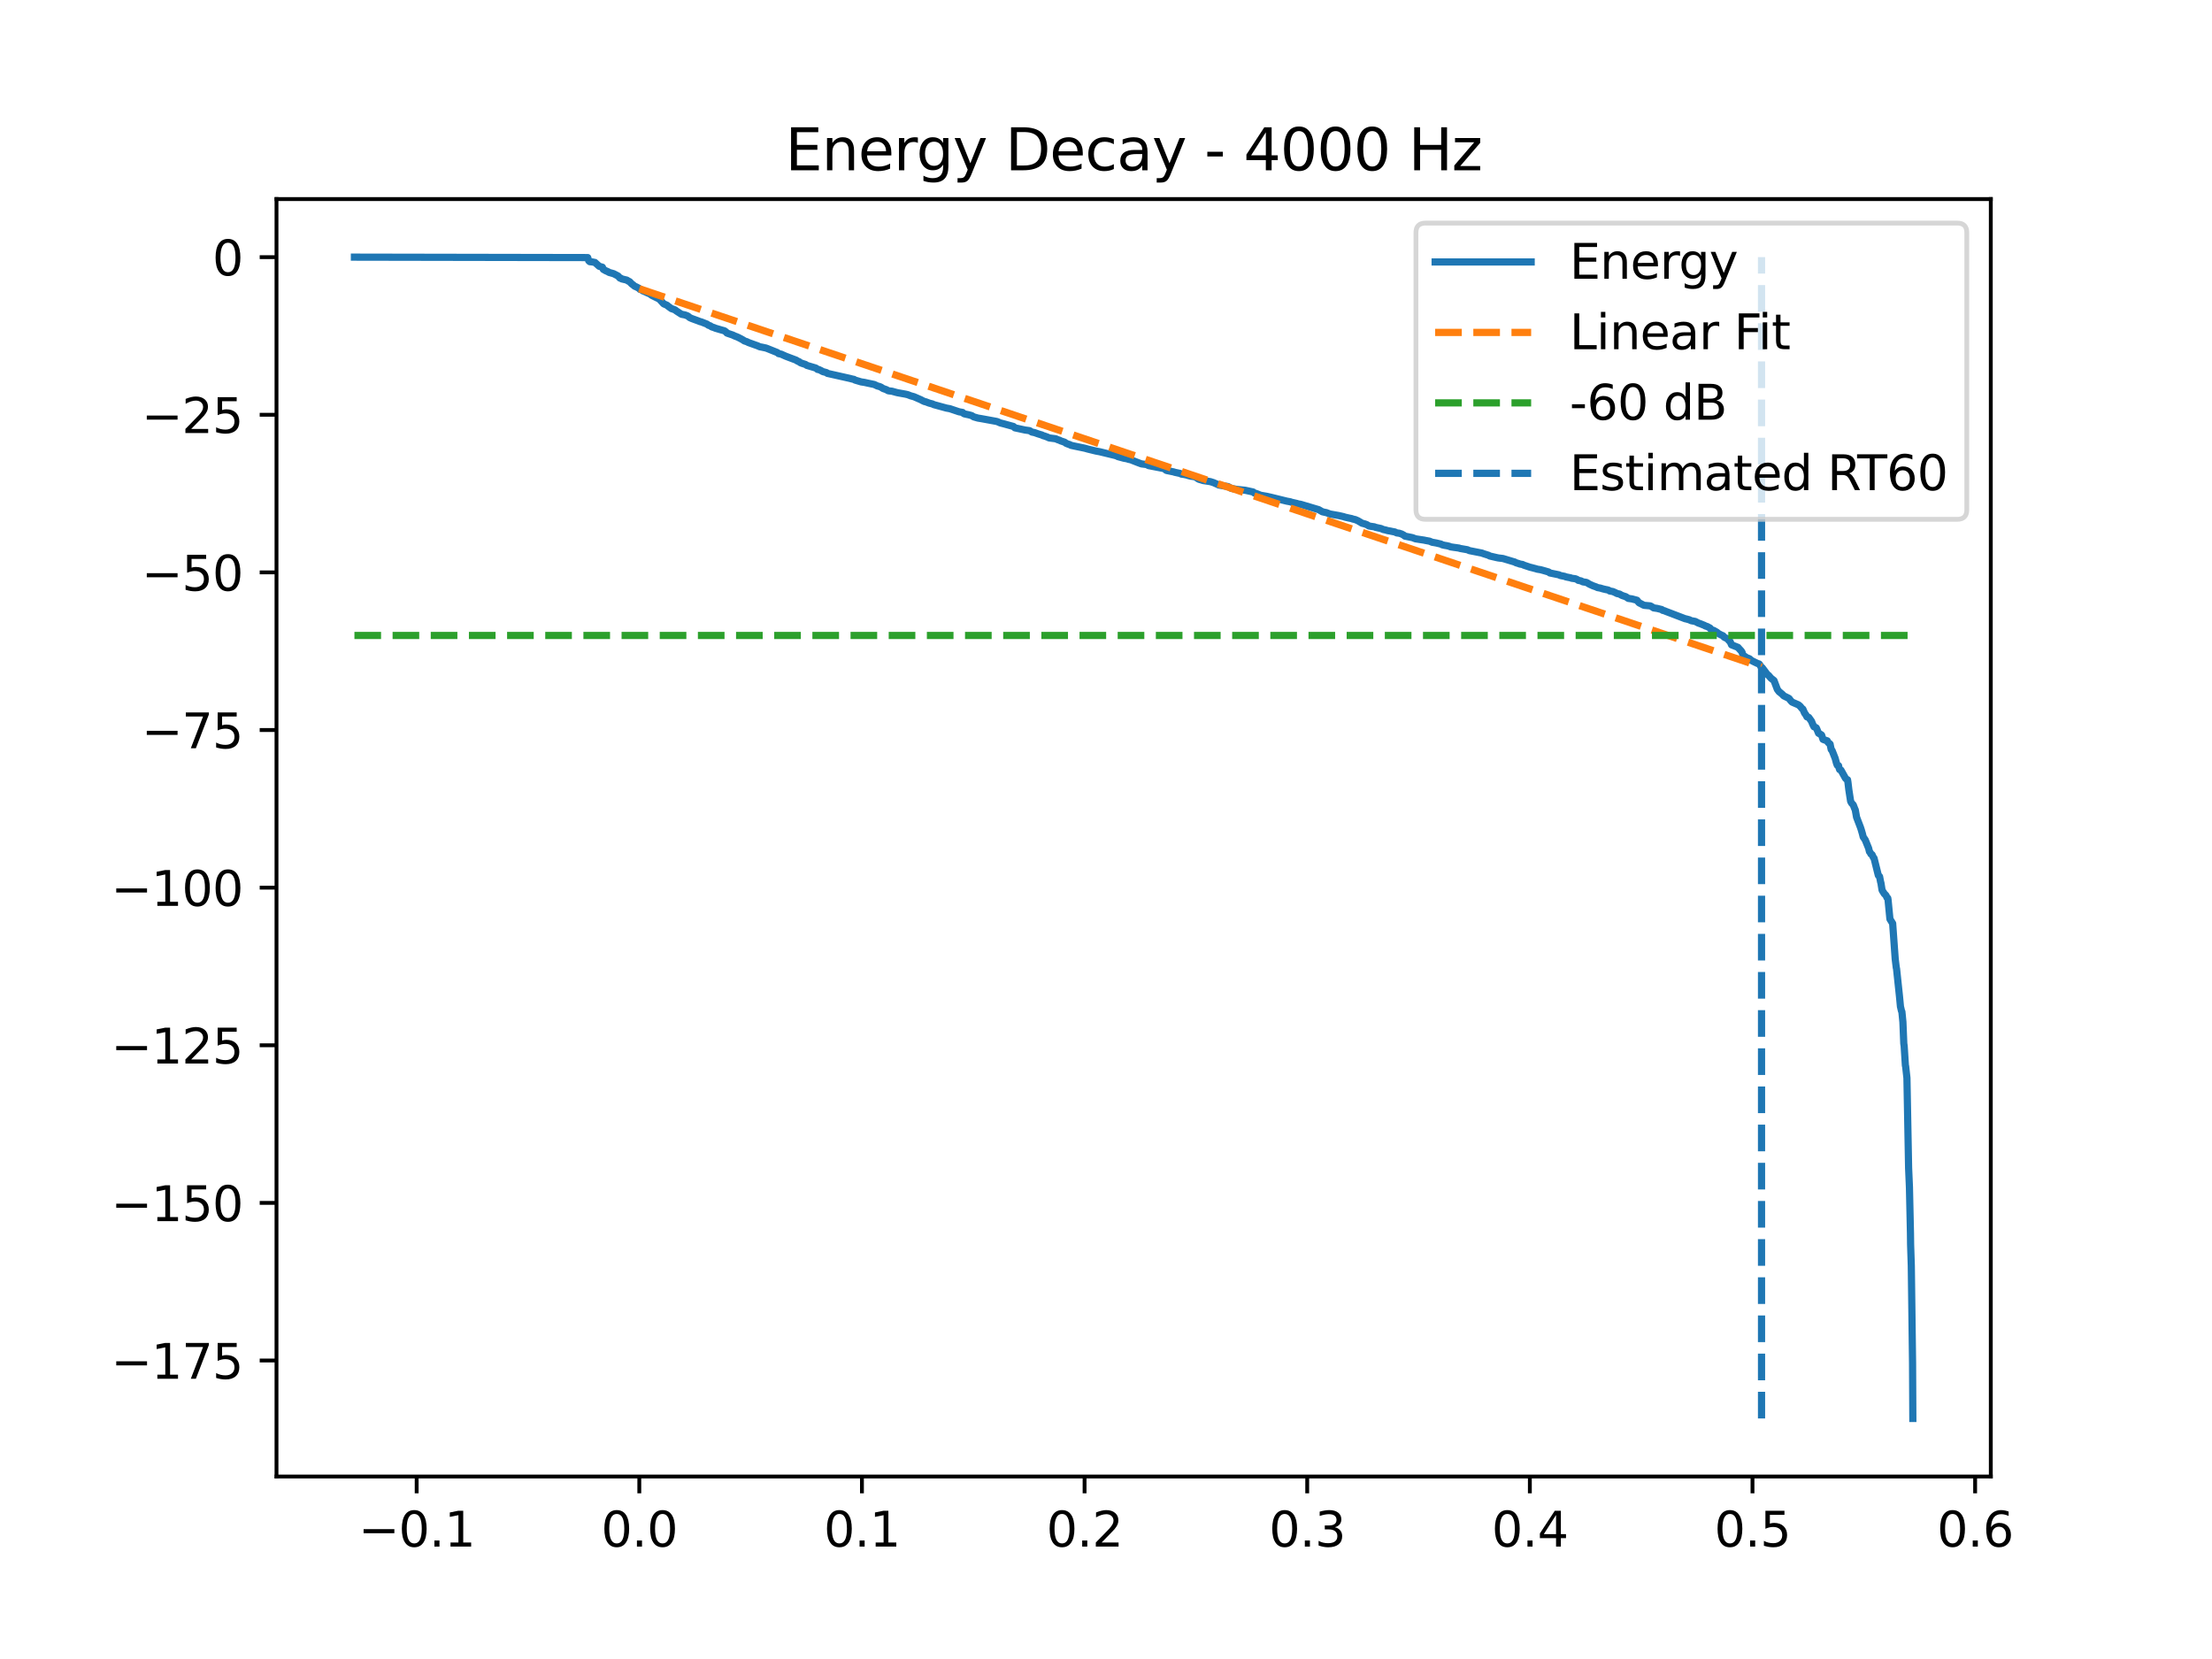<?xml version="1.0" encoding="utf-8" standalone="no"?>
<!DOCTYPE svg PUBLIC "-//W3C//DTD SVG 1.1//EN"
  "http://www.w3.org/Graphics/SVG/1.1/DTD/svg11.dtd">
<svg xmlns:xlink="http://www.w3.org/1999/xlink" width="460.8pt" height="345.6pt" viewBox="0 0 460.8 345.6" xmlns="http://www.w3.org/2000/svg" version="1.1">
 <defs>
  <style type="text/css">*{stroke-linejoin: round; stroke-linecap: butt}</style>
 </defs>
 <g id="figure_1">
  <g id="patch_1">
   <path d="M 0 345.6 
L 460.8 345.6 
L 460.8 0 
L 0 0 
z
" style="fill: #ffffff"/>
  </g>
  <g id="axes_1">
   <g id="patch_2">
    <path d="M 57.6 307.584 
L 414.72 307.584 
L 414.72 41.472 
L 57.6 41.472 
z
" style="fill: #ffffff"/>
   </g>
   <g id="matplotlib.axis_1">
    <g id="xtick_1">
     <g id="line2d_1">
      <defs>
       <path id="m4dafeeae83" d="M 0 0 
L 0 3.5 
" style="stroke: #000000; stroke-width: 0.8"/>
      </defs>
      <g>
       <use xlink:href="#m4dafeeae83" x="86.8" y="307.584" style="stroke: #000000; stroke-width: 0.8"/>
      </g>
     </g>
     <g id="text_1">
      <!-- −0.1 -->
      <g transform="translate(74.658 322.182) scale(0.1 -0.1)">
       <defs>
        <path id="DejaVuSans-2212" d="M 678 2272 
L 4684 2272 
L 4684 1741 
L 678 1741 
L 678 2272 
z
" transform="scale(0.016)"/>
        <path id="DejaVuSans-30" d="M 2034 4250 
Q 1547 4250 1301 3770 
Q 1056 3291 1056 2328 
Q 1056 1369 1301 889 
Q 1547 409 2034 409 
Q 2525 409 2770 889 
Q 3016 1369 3016 2328 
Q 3016 3291 2770 3770 
Q 2525 4250 2034 4250 
z
M 2034 4750 
Q 2819 4750 3233 4129 
Q 3647 3509 3647 2328 
Q 3647 1150 3233 529 
Q 2819 -91 2034 -91 
Q 1250 -91 836 529 
Q 422 1150 422 2328 
Q 422 3509 836 4129 
Q 1250 4750 2034 4750 
z
" transform="scale(0.016)"/>
        <path id="DejaVuSans-2e" d="M 684 794 
L 1344 794 
L 1344 0 
L 684 0 
L 684 794 
z
" transform="scale(0.016)"/>
        <path id="DejaVuSans-31" d="M 794 531 
L 1825 531 
L 1825 4091 
L 703 3866 
L 703 4441 
L 1819 4666 
L 2450 4666 
L 2450 531 
L 3481 531 
L 3481 0 
L 794 0 
L 794 531 
z
" transform="scale(0.016)"/>
       </defs>
       <use xlink:href="#DejaVuSans-2212"/>
       <use xlink:href="#DejaVuSans-30" transform="translate(83.789 0)"/>
       <use xlink:href="#DejaVuSans-2e" transform="translate(147.412 0)"/>
       <use xlink:href="#DejaVuSans-31" transform="translate(179.199 0)"/>
      </g>
     </g>
    </g>
    <g id="xtick_2">
     <g id="line2d_2">
      <g>
       <use xlink:href="#m4dafeeae83" x="133.179" y="307.584" style="stroke: #000000; stroke-width: 0.8"/>
      </g>
     </g>
     <g id="text_2">
      <!-- 0.0 -->
      <g transform="translate(125.227 322.182) scale(0.1 -0.1)">
       <use xlink:href="#DejaVuSans-30"/>
       <use xlink:href="#DejaVuSans-2e" transform="translate(63.623 0)"/>
       <use xlink:href="#DejaVuSans-30" transform="translate(95.41 0)"/>
      </g>
     </g>
    </g>
    <g id="xtick_3">
     <g id="line2d_3">
      <g>
       <use xlink:href="#m4dafeeae83" x="179.558" y="307.584" style="stroke: #000000; stroke-width: 0.8"/>
      </g>
     </g>
     <g id="text_3">
      <!-- 0.1 -->
      <g transform="translate(171.606 322.182) scale(0.1 -0.1)">
       <use xlink:href="#DejaVuSans-30"/>
       <use xlink:href="#DejaVuSans-2e" transform="translate(63.623 0)"/>
       <use xlink:href="#DejaVuSans-31" transform="translate(95.41 0)"/>
      </g>
     </g>
    </g>
    <g id="xtick_4">
     <g id="line2d_4">
      <g>
       <use xlink:href="#m4dafeeae83" x="225.937" y="307.584" style="stroke: #000000; stroke-width: 0.8"/>
      </g>
     </g>
     <g id="text_4">
      <!-- 0.2 -->
      <g transform="translate(217.986 322.182) scale(0.1 -0.1)">
       <defs>
        <path id="DejaVuSans-32" d="M 1228 531 
L 3431 531 
L 3431 0 
L 469 0 
L 469 531 
Q 828 903 1448 1529 
Q 2069 2156 2228 2338 
Q 2531 2678 2651 2914 
Q 2772 3150 2772 3378 
Q 2772 3750 2511 3984 
Q 2250 4219 1831 4219 
Q 1534 4219 1204 4116 
Q 875 4013 500 3803 
L 500 4441 
Q 881 4594 1212 4672 
Q 1544 4750 1819 4750 
Q 2544 4750 2975 4387 
Q 3406 4025 3406 3419 
Q 3406 3131 3298 2873 
Q 3191 2616 2906 2266 
Q 2828 2175 2409 1742 
Q 1991 1309 1228 531 
z
" transform="scale(0.016)"/>
       </defs>
       <use xlink:href="#DejaVuSans-30"/>
       <use xlink:href="#DejaVuSans-2e" transform="translate(63.623 0)"/>
       <use xlink:href="#DejaVuSans-32" transform="translate(95.41 0)"/>
      </g>
     </g>
    </g>
    <g id="xtick_5">
     <g id="line2d_5">
      <g>
       <use xlink:href="#m4dafeeae83" x="272.316" y="307.584" style="stroke: #000000; stroke-width: 0.8"/>
      </g>
     </g>
     <g id="text_5">
      <!-- 0.3 -->
      <g transform="translate(264.365 322.182) scale(0.1 -0.1)">
       <defs>
        <path id="DejaVuSans-33" d="M 2597 2516 
Q 3050 2419 3304 2112 
Q 3559 1806 3559 1356 
Q 3559 666 3084 287 
Q 2609 -91 1734 -91 
Q 1441 -91 1130 -33 
Q 819 25 488 141 
L 488 750 
Q 750 597 1062 519 
Q 1375 441 1716 441 
Q 2309 441 2620 675 
Q 2931 909 2931 1356 
Q 2931 1769 2642 2001 
Q 2353 2234 1838 2234 
L 1294 2234 
L 1294 2753 
L 1863 2753 
Q 2328 2753 2575 2939 
Q 2822 3125 2822 3475 
Q 2822 3834 2567 4026 
Q 2313 4219 1838 4219 
Q 1578 4219 1281 4162 
Q 984 4106 628 3988 
L 628 4550 
Q 988 4650 1302 4700 
Q 1616 4750 1894 4750 
Q 2613 4750 3031 4423 
Q 3450 4097 3450 3541 
Q 3450 3153 3228 2886 
Q 3006 2619 2597 2516 
z
" transform="scale(0.016)"/>
       </defs>
       <use xlink:href="#DejaVuSans-30"/>
       <use xlink:href="#DejaVuSans-2e" transform="translate(63.623 0)"/>
       <use xlink:href="#DejaVuSans-33" transform="translate(95.41 0)"/>
      </g>
     </g>
    </g>
    <g id="xtick_6">
     <g id="line2d_6">
      <g>
       <use xlink:href="#m4dafeeae83" x="318.696" y="307.584" style="stroke: #000000; stroke-width: 0.8"/>
      </g>
     </g>
     <g id="text_6">
      <!-- 0.4 -->
      <g transform="translate(310.744 322.182) scale(0.1 -0.1)">
       <defs>
        <path id="DejaVuSans-34" d="M 2419 4116 
L 825 1625 
L 2419 1625 
L 2419 4116 
z
M 2253 4666 
L 3047 4666 
L 3047 1625 
L 3713 1625 
L 3713 1100 
L 3047 1100 
L 3047 0 
L 2419 0 
L 2419 1100 
L 313 1100 
L 313 1709 
L 2253 4666 
z
" transform="scale(0.016)"/>
       </defs>
       <use xlink:href="#DejaVuSans-30"/>
       <use xlink:href="#DejaVuSans-2e" transform="translate(63.623 0)"/>
       <use xlink:href="#DejaVuSans-34" transform="translate(95.41 0)"/>
      </g>
     </g>
    </g>
    <g id="xtick_7">
     <g id="line2d_7">
      <g>
       <use xlink:href="#m4dafeeae83" x="365.075" y="307.584" style="stroke: #000000; stroke-width: 0.8"/>
      </g>
     </g>
     <g id="text_7">
      <!-- 0.5 -->
      <g transform="translate(357.123 322.182) scale(0.1 -0.1)">
       <defs>
        <path id="DejaVuSans-35" d="M 691 4666 
L 3169 4666 
L 3169 4134 
L 1269 4134 
L 1269 2991 
Q 1406 3038 1543 3061 
Q 1681 3084 1819 3084 
Q 2600 3084 3056 2656 
Q 3513 2228 3513 1497 
Q 3513 744 3044 326 
Q 2575 -91 1722 -91 
Q 1428 -91 1123 -41 
Q 819 9 494 109 
L 494 744 
Q 775 591 1075 516 
Q 1375 441 1709 441 
Q 2250 441 2565 725 
Q 2881 1009 2881 1497 
Q 2881 1984 2565 2268 
Q 2250 2553 1709 2553 
Q 1456 2553 1204 2497 
Q 953 2441 691 2322 
L 691 4666 
z
" transform="scale(0.016)"/>
       </defs>
       <use xlink:href="#DejaVuSans-30"/>
       <use xlink:href="#DejaVuSans-2e" transform="translate(63.623 0)"/>
       <use xlink:href="#DejaVuSans-35" transform="translate(95.41 0)"/>
      </g>
     </g>
    </g>
    <g id="xtick_8">
     <g id="line2d_8">
      <g>
       <use xlink:href="#m4dafeeae83" x="411.454" y="307.584" style="stroke: #000000; stroke-width: 0.8"/>
      </g>
     </g>
     <g id="text_8">
      <!-- 0.6 -->
      <g transform="translate(403.503 322.182) scale(0.1 -0.1)">
       <defs>
        <path id="DejaVuSans-36" d="M 2113 2584 
Q 1688 2584 1439 2293 
Q 1191 2003 1191 1497 
Q 1191 994 1439 701 
Q 1688 409 2113 409 
Q 2538 409 2786 701 
Q 3034 994 3034 1497 
Q 3034 2003 2786 2293 
Q 2538 2584 2113 2584 
z
M 3366 4563 
L 3366 3988 
Q 3128 4100 2886 4159 
Q 2644 4219 2406 4219 
Q 1781 4219 1451 3797 
Q 1122 3375 1075 2522 
Q 1259 2794 1537 2939 
Q 1816 3084 2150 3084 
Q 2853 3084 3261 2657 
Q 3669 2231 3669 1497 
Q 3669 778 3244 343 
Q 2819 -91 2113 -91 
Q 1303 -91 875 529 
Q 447 1150 447 2328 
Q 447 3434 972 4092 
Q 1497 4750 2381 4750 
Q 2619 4750 2861 4703 
Q 3103 4656 3366 4563 
z
" transform="scale(0.016)"/>
       </defs>
       <use xlink:href="#DejaVuSans-30"/>
       <use xlink:href="#DejaVuSans-2e" transform="translate(63.623 0)"/>
       <use xlink:href="#DejaVuSans-36" transform="translate(95.41 0)"/>
      </g>
     </g>
    </g>
   </g>
   <g id="matplotlib.axis_2">
    <g id="ytick_1">
     <g id="line2d_9">
      <defs>
       <path id="md3ade75ecc" d="M 0 0 
L -3.5 0 
" style="stroke: #000000; stroke-width: 0.8"/>
      </defs>
      <g>
       <use xlink:href="#md3ade75ecc" x="57.6" y="283.421" style="stroke: #000000; stroke-width: 0.8"/>
      </g>
     </g>
     <g id="text_9">
      <!-- −175 -->
      <g transform="translate(23.133 287.221) scale(0.1 -0.1)">
       <defs>
        <path id="DejaVuSans-37" d="M 525 4666 
L 3525 4666 
L 3525 4397 
L 1831 0 
L 1172 0 
L 2766 4134 
L 525 4134 
L 525 4666 
z
" transform="scale(0.016)"/>
       </defs>
       <use xlink:href="#DejaVuSans-2212"/>
       <use xlink:href="#DejaVuSans-31" transform="translate(83.789 0)"/>
       <use xlink:href="#DejaVuSans-37" transform="translate(147.412 0)"/>
       <use xlink:href="#DejaVuSans-35" transform="translate(211.035 0)"/>
      </g>
     </g>
    </g>
    <g id="ytick_2">
     <g id="line2d_10">
      <g>
       <use xlink:href="#md3ade75ecc" x="57.6" y="250.585" style="stroke: #000000; stroke-width: 0.8"/>
      </g>
     </g>
     <g id="text_10">
      <!-- −150 -->
      <g transform="translate(23.133 254.384) scale(0.1 -0.1)">
       <use xlink:href="#DejaVuSans-2212"/>
       <use xlink:href="#DejaVuSans-31" transform="translate(83.789 0)"/>
       <use xlink:href="#DejaVuSans-35" transform="translate(147.412 0)"/>
       <use xlink:href="#DejaVuSans-30" transform="translate(211.035 0)"/>
      </g>
     </g>
    </g>
    <g id="ytick_3">
     <g id="line2d_11">
      <g>
       <use xlink:href="#md3ade75ecc" x="57.6" y="217.749" style="stroke: #000000; stroke-width: 0.8"/>
      </g>
     </g>
     <g id="text_11">
      <!-- −125 -->
      <g transform="translate(23.133 221.548) scale(0.1 -0.1)">
       <use xlink:href="#DejaVuSans-2212"/>
       <use xlink:href="#DejaVuSans-31" transform="translate(83.789 0)"/>
       <use xlink:href="#DejaVuSans-32" transform="translate(147.412 0)"/>
       <use xlink:href="#DejaVuSans-35" transform="translate(211.035 0)"/>
      </g>
     </g>
    </g>
    <g id="ytick_4">
     <g id="line2d_12">
      <g>
       <use xlink:href="#md3ade75ecc" x="57.6" y="184.913" style="stroke: #000000; stroke-width: 0.8"/>
      </g>
     </g>
     <g id="text_12">
      <!-- −100 -->
      <g transform="translate(23.133 188.712) scale(0.1 -0.1)">
       <use xlink:href="#DejaVuSans-2212"/>
       <use xlink:href="#DejaVuSans-31" transform="translate(83.789 0)"/>
       <use xlink:href="#DejaVuSans-30" transform="translate(147.412 0)"/>
       <use xlink:href="#DejaVuSans-30" transform="translate(211.035 0)"/>
      </g>
     </g>
    </g>
    <g id="ytick_5">
     <g id="line2d_13">
      <g>
       <use xlink:href="#md3ade75ecc" x="57.6" y="152.077" style="stroke: #000000; stroke-width: 0.8"/>
      </g>
     </g>
     <g id="text_13">
      <!-- −75 -->
      <g transform="translate(29.495 155.876) scale(0.1 -0.1)">
       <use xlink:href="#DejaVuSans-2212"/>
       <use xlink:href="#DejaVuSans-37" transform="translate(83.789 0)"/>
       <use xlink:href="#DejaVuSans-35" transform="translate(147.412 0)"/>
      </g>
     </g>
    </g>
    <g id="ytick_6">
     <g id="line2d_14">
      <g>
       <use xlink:href="#md3ade75ecc" x="57.6" y="119.24" style="stroke: #000000; stroke-width: 0.8"/>
      </g>
     </g>
     <g id="text_14">
      <!-- −50 -->
      <g transform="translate(29.495 123.04) scale(0.1 -0.1)">
       <use xlink:href="#DejaVuSans-2212"/>
       <use xlink:href="#DejaVuSans-35" transform="translate(83.789 0)"/>
       <use xlink:href="#DejaVuSans-30" transform="translate(147.412 0)"/>
      </g>
     </g>
    </g>
    <g id="ytick_7">
     <g id="line2d_15">
      <g>
       <use xlink:href="#md3ade75ecc" x="57.6" y="86.404" style="stroke: #000000; stroke-width: 0.8"/>
      </g>
     </g>
     <g id="text_15">
      <!-- −25 -->
      <g transform="translate(29.495 90.203) scale(0.1 -0.1)">
       <use xlink:href="#DejaVuSans-2212"/>
       <use xlink:href="#DejaVuSans-32" transform="translate(83.789 0)"/>
       <use xlink:href="#DejaVuSans-35" transform="translate(147.412 0)"/>
      </g>
     </g>
    </g>
    <g id="ytick_8">
     <g id="line2d_16">
      <g>
       <use xlink:href="#md3ade75ecc" x="57.6" y="53.568" style="stroke: #000000; stroke-width: 0.8"/>
      </g>
     </g>
     <g id="text_16">
      <!-- 0 -->
      <g transform="translate(44.237 57.367) scale(0.1 -0.1)">
       <use xlink:href="#DejaVuSans-30"/>
      </g>
     </g>
    </g>
   </g>
   <g id="line2d_17">
    <path d="M 73.833 53.568 
L 122.434 53.657 
L 122.637 54.306 
L 122.859 54.512 
L 123.372 54.565 
L 123.942 54.677 
L 124.821 55.467 
L 125.488 55.662 
L 125.681 56.114 
L 126.203 56.41 
L 126.686 56.618 
L 126.86 56.741 
L 127.836 57.018 
L 128.744 57.486 
L 129.15 57.933 
L 129.353 57.965 
L 129.507 58.095 
L 129.681 58.137 
L 130.589 58.353 
L 130.86 58.544 
L 131.15 58.667 
L 131.42 58.955 
L 131.662 59.192 
L 131.826 59.297 
L 132.232 59.638 
L 132.512 59.747 
L 133.13 60.068 
L 133.314 60.284 
L 133.749 60.414 
L 133.913 60.595 
L 134.077 60.642 
L 135.053 61.093 
L 135.411 61.221 
L 135.565 61.371 
L 135.846 61.56 
L 137.343 62.299 
L 137.45 62.409 
L 138.252 63.285 
L 138.967 63.595 
L 139.16 63.774 
L 139.884 64.3 
L 140.068 64.348 
L 140.368 64.461 
L 140.561 64.533 
L 140.715 64.625 
L 140.889 64.773 
L 141.962 65.467 
L 142.638 65.594 
L 142.967 65.705 
L 143.237 65.812 
L 143.469 65.971 
L 143.643 66.14 
L 143.865 66.248 
L 144.146 66.368 
L 145.576 66.891 
L 145.827 67.002 
L 146.039 67.039 
L 146.329 67.15 
L 147.305 67.534 
L 147.547 67.738 
L 147.962 67.88 
L 148.252 68.088 
L 148.812 68.272 
L 148.996 68.362 
L 150.397 68.773 
L 150.919 68.913 
L 151.112 69.06 
L 151.257 69.17 
L 151.421 69.368 
L 151.605 69.445 
L 152.648 69.798 
L 153.112 70.019 
L 153.46 70.145 
L 153.837 70.312 
L 154.388 70.598 
L 154.861 70.863 
L 155.035 71.009 
L 155.586 71.186 
L 155.924 71.36 
L 157.866 72.054 
L 158.05 72.14 
L 158.291 72.244 
L 158.678 72.312 
L 159.518 72.492 
L 159.799 72.585 
L 161.953 73.452 
L 162.185 73.662 
L 162.726 73.775 
L 163.712 74.217 
L 165.915 75.05 
L 166.079 75.201 
L 166.456 75.333 
L 166.697 75.536 
L 167.026 75.673 
L 167.838 75.935 
L 168.05 76.108 
L 169.954 76.673 
L 170.108 76.779 
L 170.311 76.958 
L 170.582 76.977 
L 170.785 77.089 
L 171.017 77.191 
L 171.316 77.363 
L 171.49 77.438 
L 171.809 77.518 
L 172.195 77.629 
L 172.36 77.78 
L 177.036 78.829 
L 177.51 78.954 
L 177.906 79.033 
L 178.031 79.141 
L 178.186 79.196 
L 179.394 79.555 
L 180.099 79.663 
L 180.66 79.789 
L 182.128 80.097 
L 182.776 80.405 
L 183.201 80.516 
L 183.568 80.671 
L 183.713 80.782 
L 183.974 80.938 
L 184.65 81.175 
L 185.037 81.406 
L 185.858 81.505 
L 186.012 81.554 
L 186.795 81.77 
L 187.075 81.83 
L 188.612 82.105 
L 189.095 82.215 
L 189.703 82.455 
L 190.399 82.646 
L 191.81 83.261 
L 192.022 83.371 
L 192.216 83.479 
L 192.564 83.638 
L 192.853 83.702 
L 193.568 83.974 
L 193.781 84.03 
L 194.245 84.151 
L 194.535 84.294 
L 197.153 85.01 
L 197.868 85.139 
L 199.781 85.782 
L 200.516 85.914 
L 200.709 86.107 
L 200.863 86.205 
L 201.347 86.316 
L 201.791 86.404 
L 202.187 86.513 
L 202.419 86.578 
L 202.651 86.718 
L 202.844 86.843 
L 203.733 87.096 
L 204.419 87.208 
L 207.559 87.782 
L 207.762 87.838 
L 208.014 87.943 
L 208.361 88.098 
L 209.221 88.319 
L 209.492 88.395 
L 211.125 88.843 
L 211.289 89.001 
L 211.424 89.125 
L 211.598 89.164 
L 213.56 89.586 
L 214.487 89.713 
L 214.961 90.008 
L 215.512 90.119 
L 216.227 90.374 
L 216.874 90.573 
L 217.087 90.628 
L 217.231 90.741 
L 217.57 90.827 
L 218.256 91.078 
L 218.526 91.222 
L 219.918 91.405 
L 220.42 91.622 
L 220.768 91.726 
L 220.932 91.83 
L 221.802 92.121 
L 222.043 92.325 
L 222.497 92.515 
L 222.845 92.612 
L 223.058 92.757 
L 223.85 92.931 
L 226.005 93.375 
L 226.643 93.555 
L 228.334 93.967 
L 229.058 94.098 
L 232.198 94.856 
L 232.585 94.961 
L 232.875 95.119 
L 234.141 95.461 
L 234.769 95.569 
L 235.058 95.673 
L 235.6 95.788 
L 235.947 95.936 
L 236.286 96.064 
L 236.672 96.217 
L 236.991 96.34 
L 237.658 96.591 
L 237.832 96.643 
L 238.962 96.786 
L 239.097 96.896 
L 239.252 96.99 
L 242.498 97.62 
L 242.759 97.804 
L 242.856 97.914 
L 243.001 98.002 
L 244.518 98.311 
L 244.721 98.387 
L 245.851 98.629 
L 246.064 98.758 
L 246.663 98.843 
L 247.291 98.972 
L 247.513 99.059 
L 248.112 99.209 
L 248.422 99.241 
L 249.001 99.346 
L 249.291 99.539 
L 249.475 99.672 
L 249.745 99.834 
L 250.248 99.979 
L 250.663 100.108 
L 252.132 100.333 
L 252.789 100.54 
L 253.668 100.924 
L 253.842 101.029 
L 254.518 101.141 
L 254.944 101.219 
L 255.852 101.368 
L 256.461 101.726 
L 256.615 101.757 
L 257.282 101.878 
L 257.514 101.931 
L 259.408 102.133 
L 261.06 102.491 
L 261.301 102.703 
L 261.717 102.815 
L 262.065 102.945 
L 262.48 103.12 
L 262.664 103.179 
L 263.891 103.391 
L 264.847 103.608 
L 268.084 104.403 
L 268.809 104.533 
L 269.031 104.622 
L 270.171 104.883 
L 270.374 104.956 
L 270.983 105.067 
L 274.722 106.178 
L 275.466 106.609 
L 276.027 106.738 
L 276.278 106.781 
L 277.051 107.075 
L 278.897 107.401 
L 279.892 107.629 
L 280.201 107.736 
L 281.013 107.921 
L 281.583 108.034 
L 281.795 108.121 
L 282.336 108.244 
L 282.906 108.493 
L 283.216 108.69 
L 283.361 108.754 
L 283.544 108.884 
L 283.757 108.999 
L 284.269 109.13 
L 284.713 109.285 
L 285.003 109.462 
L 285.167 109.566 
L 285.544 109.639 
L 286.298 109.748 
L 286.578 109.861 
L 287.699 110.106 
L 288.134 110.301 
L 288.665 110.413 
L 289.061 110.535 
L 289.689 110.64 
L 289.873 110.686 
L 290.569 110.817 
L 290.965 111.014 
L 291.487 111.081 
L 291.979 111.243 
L 292.433 111.486 
L 292.665 111.686 
L 293.67 111.886 
L 294.25 112.006 
L 294.868 112.244 
L 295.574 112.353 
L 295.902 112.404 
L 296.675 112.519 
L 296.907 112.572 
L 297.487 112.681 
L 297.777 112.729 
L 298.376 112.975 
L 298.598 113.005 
L 299.216 113.115 
L 299.68 113.228 
L 300.154 113.334 
L 300.444 113.491 
L 300.956 113.608 
L 301.342 113.667 
L 301.893 113.796 
L 302.154 113.915 
L 302.946 114.035 
L 303.207 114.067 
L 303.97 114.179 
L 304.144 114.249 
L 305.681 114.519 
L 306.106 114.705 
L 308.753 115.226 
L 308.946 115.315 
L 310.135 115.69 
L 310.289 115.811 
L 311.806 116.163 
L 312.116 116.228 
L 313.082 116.347 
L 315.295 117.01 
L 315.565 117.08 
L 315.72 117.191 
L 315.884 117.255 
L 316.415 117.416 
L 316.589 117.494 
L 317.208 117.597 
L 317.42 117.724 
L 318.773 118.177 
L 318.947 118.211 
L 319.932 118.47 
L 320.251 118.57 
L 320.918 118.677 
L 321.507 118.837 
L 322.638 119.164 
L 322.85 119.353 
L 324.764 119.747 
L 324.996 119.869 
L 325.179 119.915 
L 325.72 120.021 
L 325.933 120.065 
L 326.213 120.176 
L 326.493 120.234 
L 327.218 120.379 
L 327.382 120.459 
L 328.165 120.565 
L 328.474 120.686 
L 328.619 120.773 
L 328.774 120.894 
L 329.344 121.008 
L 329.73 121.208 
L 330.455 121.319 
L 330.696 121.443 
L 330.977 121.618 
L 331.17 121.723 
L 331.856 122.034 
L 332.522 122.269 
L 332.774 122.402 
L 333.392 122.513 
L 333.798 122.64 
L 334.01 122.697 
L 334.532 122.819 
L 334.783 122.857 
L 335.122 122.956 
L 335.325 123.11 
L 336.001 123.232 
L 336.552 123.478 
L 336.851 123.642 
L 337.392 123.756 
L 337.759 123.98 
L 338.049 124.094 
L 338.291 124.178 
L 338.677 124.3 
L 339.209 124.657 
L 339.962 124.763 
L 340.194 124.826 
L 341.006 125.04 
L 341.393 125.514 
L 341.537 125.621 
L 341.702 125.694 
L 341.924 125.811 
L 342.127 125.914 
L 342.388 126.057 
L 342.552 126.104 
L 343.808 126.218 
L 344.253 126.482 
L 344.475 126.634 
L 345.228 126.745 
L 346.175 126.98 
L 346.359 127.144 
L 346.745 127.237 
L 346.9 127.312 
L 351.036 128.889 
L 351.306 128.945 
L 351.702 129.056 
L 351.934 129.113 
L 352.118 129.215 
L 352.311 129.301 
L 353.152 129.457 
L 353.78 129.786 
L 354.234 129.942 
L 354.688 130.129 
L 355.045 130.269 
L 355.268 130.401 
L 355.625 130.51 
L 356.244 130.844 
L 356.446 131.15 
L 357.017 131.342 
L 357.674 131.718 
L 357.867 131.908 
L 358.456 132.234 
L 358.611 132.303 
L 358.93 132.439 
L 359.181 132.741 
L 359.857 133.068 
L 360.108 133.375 
L 360.253 133.535 
L 360.408 133.643 
L 360.543 133.943 
L 360.708 134.327 
L 362.041 134.853 
L 362.263 135.105 
L 362.698 135.577 
L 362.853 135.795 
L 362.911 135.907 
L 362.949 136.042 
L 363.113 136.515 
L 363.664 136.861 
L 363.809 137.012 
L 364.273 137.16 
L 364.495 137.265 
L 364.669 137.438 
L 364.911 137.62 
L 365.394 137.862 
L 366.089 138.197 
L 366.466 138.328 
L 366.66 138.567 
L 366.689 138.651 
L 366.833 138.88 
L 367.094 139.088 
L 368.186 140.544 
L 368.379 140.654 
L 368.921 141.275 
L 369.558 141.772 
L 370.254 143.616 
L 370.66 144.145 
L 370.814 144.236 
L 371.326 144.671 
L 371.404 144.76 
L 371.568 144.945 
L 372.612 145.459 
L 372.737 145.557 
L 372.921 145.816 
L 373.066 145.982 
L 373.298 146.246 
L 374.65 146.831 
L 374.805 146.96 
L 374.979 147.102 
L 375.414 147.626 
L 375.568 147.719 
L 375.916 148.528 
L 376.109 148.791 
L 376.225 148.956 
L 376.418 149.334 
L 376.795 149.447 
L 377.375 150.26 
L 377.549 150.705 
L 377.694 151.028 
L 377.887 151.404 
L 378.216 151.54 
L 378.361 151.622 
L 378.467 151.849 
L 378.834 152.74 
L 379.394 153.058 
L 379.481 153.145 
L 379.762 154.02 
L 380.042 154.13 
L 380.254 154.204 
L 380.651 154.324 
L 380.728 154.521 
L 380.863 154.704 
L 380.989 154.809 
L 381.153 154.917 
L 381.25 155.03 
L 381.279 155.228 
L 381.472 156.137 
L 381.655 156.336 
L 382.303 157.984 
L 382.467 158.59 
L 382.583 159.021 
L 382.738 159.412 
L 383.008 159.507 
L 383.086 159.902 
L 383.23 160.318 
L 383.501 160.428 
L 384.322 161.899 
L 384.419 162.088 
L 384.641 162.322 
L 384.873 162.435 
L 384.96 162.96 
L 385.153 164.563 
L 385.52 166.929 
L 385.762 167.358 
L 385.897 167.489 
L 386.062 167.665 
L 386.38 168.492 
L 386.487 168.719 
L 386.757 170.236 
L 387.569 172.365 
L 387.723 172.83 
L 387.984 173.721 
L 388.139 174.368 
L 388.303 174.585 
L 388.477 174.845 
L 388.554 174.949 
L 389.269 176.709 
L 389.443 177.422 
L 389.559 177.532 
L 389.753 177.91 
L 389.984 178.035 
L 390.284 178.682 
L 390.4 178.783 
L 391.27 182.276 
L 391.308 182.38 
L 391.472 182.506 
L 391.55 182.607 
L 391.772 183.765 
L 391.83 183.926 
L 392.071 185.438 
L 392.274 185.776 
L 392.439 186.022 
L 392.477 186.125 
L 392.786 186.428 
L 392.893 186.546 
L 393.096 187.004 
L 393.26 187.101 
L 393.318 187.461 
L 393.704 191.442 
L 393.733 191.504 
L 393.878 191.732 
L 394.274 192.372 
L 394.806 199.762 
L 395.038 201.65 
L 395.076 201.72 
L 395.695 207.542 
L 395.907 209.768 
L 395.936 209.832 
L 396.13 210.667 
L 396.197 210.755 
L 396.41 212.908 
L 396.593 217.377 
L 396.671 217.898 
L 396.932 221.999 
L 396.97 222.051 
L 397.25 224.565 
L 397.598 243.312 
L 397.772 247.346 
L 397.985 256.938 
L 398.014 259.264 
L 398.159 263.665 
L 398.42 283.869 
L 398.478 295.488 
L 398.478 295.488 
" clip-path="url(#padb527fcdc)" style="fill: none; stroke: #1f77b4; stroke-width: 1.5; stroke-linecap: square"/>
   </g>
   <g id="line2d_18">
    <path d="M 133.179 60.143 
L 366.959 138.942 
" clip-path="url(#padb527fcdc)" style="fill: none; stroke-dasharray: 5.55,2.4; stroke-dashoffset: 0; stroke: #ff7f0e; stroke-width: 1.5"/>
   </g>
   <g id="line2d_19">
    <path d="M 73.833 132.375 
L 398.487 132.375 
L 398.487 132.375 
" clip-path="url(#padb527fcdc)" style="fill: none; stroke-dasharray: 5.55,2.4; stroke-dashoffset: 0; stroke: #2ca02c; stroke-width: 1.5"/>
   </g>
   <g id="LineCollection_1">
    <path d="M 366.959 295.488 
L 366.959 53.568 
" clip-path="url(#padb527fcdc)" style="fill: none; stroke-dasharray: 5.55,2.4; stroke-dashoffset: 0; stroke: #1f77b4; stroke-width: 1.5"/>
   </g>
   <g id="patch_3">
    <path d="M 57.6 307.584 
L 57.6 41.472 
" style="fill: none; stroke: #000000; stroke-width: 0.8; stroke-linejoin: miter; stroke-linecap: square"/>
   </g>
   <g id="patch_4">
    <path d="M 414.72 307.584 
L 414.72 41.472 
" style="fill: none; stroke: #000000; stroke-width: 0.8; stroke-linejoin: miter; stroke-linecap: square"/>
   </g>
   <g id="patch_5">
    <path d="M 57.6 307.584 
L 414.72 307.584 
" style="fill: none; stroke: #000000; stroke-width: 0.8; stroke-linejoin: miter; stroke-linecap: square"/>
   </g>
   <g id="patch_6">
    <path d="M 57.6 41.472 
L 414.72 41.472 
" style="fill: none; stroke: #000000; stroke-width: 0.8; stroke-linejoin: miter; stroke-linecap: square"/>
   </g>
   <g id="text_17">
    <!-- Energy Decay - 4000 Hz -->
    <g transform="translate(163.59 35.472) scale(0.12 -0.12)">
     <defs>
      <path id="DejaVuSans-45" d="M 628 4666 
L 3578 4666 
L 3578 4134 
L 1259 4134 
L 1259 2753 
L 3481 2753 
L 3481 2222 
L 1259 2222 
L 1259 531 
L 3634 531 
L 3634 0 
L 628 0 
L 628 4666 
z
" transform="scale(0.016)"/>
      <path id="DejaVuSans-6e" d="M 3513 2113 
L 3513 0 
L 2938 0 
L 2938 2094 
Q 2938 2591 2744 2837 
Q 2550 3084 2163 3084 
Q 1697 3084 1428 2787 
Q 1159 2491 1159 1978 
L 1159 0 
L 581 0 
L 581 3500 
L 1159 3500 
L 1159 2956 
Q 1366 3272 1645 3428 
Q 1925 3584 2291 3584 
Q 2894 3584 3203 3211 
Q 3513 2838 3513 2113 
z
" transform="scale(0.016)"/>
      <path id="DejaVuSans-65" d="M 3597 1894 
L 3597 1613 
L 953 1613 
Q 991 1019 1311 708 
Q 1631 397 2203 397 
Q 2534 397 2845 478 
Q 3156 559 3463 722 
L 3463 178 
Q 3153 47 2828 -22 
Q 2503 -91 2169 -91 
Q 1331 -91 842 396 
Q 353 884 353 1716 
Q 353 2575 817 3079 
Q 1281 3584 2069 3584 
Q 2775 3584 3186 3129 
Q 3597 2675 3597 1894 
z
M 3022 2063 
Q 3016 2534 2758 2815 
Q 2500 3097 2075 3097 
Q 1594 3097 1305 2825 
Q 1016 2553 972 2059 
L 3022 2063 
z
" transform="scale(0.016)"/>
      <path id="DejaVuSans-72" d="M 2631 2963 
Q 2534 3019 2420 3045 
Q 2306 3072 2169 3072 
Q 1681 3072 1420 2755 
Q 1159 2438 1159 1844 
L 1159 0 
L 581 0 
L 581 3500 
L 1159 3500 
L 1159 2956 
Q 1341 3275 1631 3429 
Q 1922 3584 2338 3584 
Q 2397 3584 2469 3576 
Q 2541 3569 2628 3553 
L 2631 2963 
z
" transform="scale(0.016)"/>
      <path id="DejaVuSans-67" d="M 2906 1791 
Q 2906 2416 2648 2759 
Q 2391 3103 1925 3103 
Q 1463 3103 1205 2759 
Q 947 2416 947 1791 
Q 947 1169 1205 825 
Q 1463 481 1925 481 
Q 2391 481 2648 825 
Q 2906 1169 2906 1791 
z
M 3481 434 
Q 3481 -459 3084 -895 
Q 2688 -1331 1869 -1331 
Q 1566 -1331 1297 -1286 
Q 1028 -1241 775 -1147 
L 775 -588 
Q 1028 -725 1275 -790 
Q 1522 -856 1778 -856 
Q 2344 -856 2625 -561 
Q 2906 -266 2906 331 
L 2906 616 
Q 2728 306 2450 153 
Q 2172 0 1784 0 
Q 1141 0 747 490 
Q 353 981 353 1791 
Q 353 2603 747 3093 
Q 1141 3584 1784 3584 
Q 2172 3584 2450 3431 
Q 2728 3278 2906 2969 
L 2906 3500 
L 3481 3500 
L 3481 434 
z
" transform="scale(0.016)"/>
      <path id="DejaVuSans-79" d="M 2059 -325 
Q 1816 -950 1584 -1140 
Q 1353 -1331 966 -1331 
L 506 -1331 
L 506 -850 
L 844 -850 
Q 1081 -850 1212 -737 
Q 1344 -625 1503 -206 
L 1606 56 
L 191 3500 
L 800 3500 
L 1894 763 
L 2988 3500 
L 3597 3500 
L 2059 -325 
z
" transform="scale(0.016)"/>
      <path id="DejaVuSans-20" transform="scale(0.016)"/>
      <path id="DejaVuSans-44" d="M 1259 4147 
L 1259 519 
L 2022 519 
Q 2988 519 3436 956 
Q 3884 1394 3884 2338 
Q 3884 3275 3436 3711 
Q 2988 4147 2022 4147 
L 1259 4147 
z
M 628 4666 
L 1925 4666 
Q 3281 4666 3915 4102 
Q 4550 3538 4550 2338 
Q 4550 1131 3912 565 
Q 3275 0 1925 0 
L 628 0 
L 628 4666 
z
" transform="scale(0.016)"/>
      <path id="DejaVuSans-63" d="M 3122 3366 
L 3122 2828 
Q 2878 2963 2633 3030 
Q 2388 3097 2138 3097 
Q 1578 3097 1268 2742 
Q 959 2388 959 1747 
Q 959 1106 1268 751 
Q 1578 397 2138 397 
Q 2388 397 2633 464 
Q 2878 531 3122 666 
L 3122 134 
Q 2881 22 2623 -34 
Q 2366 -91 2075 -91 
Q 1284 -91 818 406 
Q 353 903 353 1747 
Q 353 2603 823 3093 
Q 1294 3584 2113 3584 
Q 2378 3584 2631 3529 
Q 2884 3475 3122 3366 
z
" transform="scale(0.016)"/>
      <path id="DejaVuSans-61" d="M 2194 1759 
Q 1497 1759 1228 1600 
Q 959 1441 959 1056 
Q 959 750 1161 570 
Q 1363 391 1709 391 
Q 2188 391 2477 730 
Q 2766 1069 2766 1631 
L 2766 1759 
L 2194 1759 
z
M 3341 1997 
L 3341 0 
L 2766 0 
L 2766 531 
Q 2569 213 2275 61 
Q 1981 -91 1556 -91 
Q 1019 -91 701 211 
Q 384 513 384 1019 
Q 384 1609 779 1909 
Q 1175 2209 1959 2209 
L 2766 2209 
L 2766 2266 
Q 2766 2663 2505 2880 
Q 2244 3097 1772 3097 
Q 1472 3097 1187 3025 
Q 903 2953 641 2809 
L 641 3341 
Q 956 3463 1253 3523 
Q 1550 3584 1831 3584 
Q 2591 3584 2966 3190 
Q 3341 2797 3341 1997 
z
" transform="scale(0.016)"/>
      <path id="DejaVuSans-2d" d="M 313 2009 
L 1997 2009 
L 1997 1497 
L 313 1497 
L 313 2009 
z
" transform="scale(0.016)"/>
      <path id="DejaVuSans-48" d="M 628 4666 
L 1259 4666 
L 1259 2753 
L 3553 2753 
L 3553 4666 
L 4184 4666 
L 4184 0 
L 3553 0 
L 3553 2222 
L 1259 2222 
L 1259 0 
L 628 0 
L 628 4666 
z
" transform="scale(0.016)"/>
      <path id="DejaVuSans-7a" d="M 353 3500 
L 3084 3500 
L 3084 2975 
L 922 459 
L 3084 459 
L 3084 0 
L 275 0 
L 275 525 
L 2438 3041 
L 353 3041 
L 353 3500 
z
" transform="scale(0.016)"/>
     </defs>
     <use xlink:href="#DejaVuSans-45"/>
     <use xlink:href="#DejaVuSans-6e" transform="translate(63.184 0)"/>
     <use xlink:href="#DejaVuSans-65" transform="translate(126.562 0)"/>
     <use xlink:href="#DejaVuSans-72" transform="translate(188.086 0)"/>
     <use xlink:href="#DejaVuSans-67" transform="translate(227.449 0)"/>
     <use xlink:href="#DejaVuSans-79" transform="translate(290.926 0)"/>
     <use xlink:href="#DejaVuSans-20" transform="translate(350.105 0)"/>
     <use xlink:href="#DejaVuSans-44" transform="translate(381.893 0)"/>
     <use xlink:href="#DejaVuSans-65" transform="translate(458.895 0)"/>
     <use xlink:href="#DejaVuSans-63" transform="translate(520.418 0)"/>
     <use xlink:href="#DejaVuSans-61" transform="translate(575.398 0)"/>
     <use xlink:href="#DejaVuSans-79" transform="translate(636.678 0)"/>
     <use xlink:href="#DejaVuSans-20" transform="translate(695.857 0)"/>
     <use xlink:href="#DejaVuSans-2d" transform="translate(727.645 0)"/>
     <use xlink:href="#DejaVuSans-20" transform="translate(763.729 0)"/>
     <use xlink:href="#DejaVuSans-34" transform="translate(795.516 0)"/>
     <use xlink:href="#DejaVuSans-30" transform="translate(859.139 0)"/>
     <use xlink:href="#DejaVuSans-30" transform="translate(922.762 0)"/>
     <use xlink:href="#DejaVuSans-30" transform="translate(986.385 0)"/>
     <use xlink:href="#DejaVuSans-20" transform="translate(1050.008 0)"/>
     <use xlink:href="#DejaVuSans-48" transform="translate(1081.795 0)"/>
     <use xlink:href="#DejaVuSans-7a" transform="translate(1156.99 0)"/>
    </g>
   </g>
   <g id="legend_1">
    <g id="patch_7">
     <path d="M 296.968 108.184 
L 407.72 108.184 
Q 409.72 108.184 409.72 106.184 
L 409.72 48.472 
Q 409.72 46.472 407.72 46.472 
L 296.968 46.472 
Q 294.968 46.472 294.968 48.472 
L 294.968 106.184 
Q 294.968 108.184 296.968 108.184 
z
" style="fill: #ffffff; opacity: 0.8; stroke: #cccccc; stroke-linejoin: miter"/>
    </g>
    <g id="line2d_20">
     <path d="M 298.968 54.57 
L 308.968 54.57 
L 318.968 54.57 
" style="fill: none; stroke: #1f77b4; stroke-width: 1.5; stroke-linecap: square"/>
    </g>
    <g id="text_18">
     <!-- Energy -->
     <g transform="translate(326.968 58.07) scale(0.1 -0.1)">
      <use xlink:href="#DejaVuSans-45"/>
      <use xlink:href="#DejaVuSans-6e" transform="translate(63.184 0)"/>
      <use xlink:href="#DejaVuSans-65" transform="translate(126.562 0)"/>
      <use xlink:href="#DejaVuSans-72" transform="translate(188.086 0)"/>
      <use xlink:href="#DejaVuSans-67" transform="translate(227.449 0)"/>
      <use xlink:href="#DejaVuSans-79" transform="translate(290.926 0)"/>
     </g>
    </g>
    <g id="line2d_21">
     <path d="M 298.968 69.249 
L 308.968 69.249 
L 318.968 69.249 
" style="fill: none; stroke-dasharray: 5.55,2.4; stroke-dashoffset: 0; stroke: #ff7f0e; stroke-width: 1.5"/>
    </g>
    <g id="text_19">
     <!-- Linear Fit -->
     <g transform="translate(326.968 72.749) scale(0.1 -0.1)">
      <defs>
       <path id="DejaVuSans-4c" d="M 628 4666 
L 1259 4666 
L 1259 531 
L 3531 531 
L 3531 0 
L 628 0 
L 628 4666 
z
" transform="scale(0.016)"/>
       <path id="DejaVuSans-69" d="M 603 3500 
L 1178 3500 
L 1178 0 
L 603 0 
L 603 3500 
z
M 603 4863 
L 1178 4863 
L 1178 4134 
L 603 4134 
L 603 4863 
z
" transform="scale(0.016)"/>
       <path id="DejaVuSans-46" d="M 628 4666 
L 3309 4666 
L 3309 4134 
L 1259 4134 
L 1259 2759 
L 3109 2759 
L 3109 2228 
L 1259 2228 
L 1259 0 
L 628 0 
L 628 4666 
z
" transform="scale(0.016)"/>
       <path id="DejaVuSans-74" d="M 1172 4494 
L 1172 3500 
L 2356 3500 
L 2356 3053 
L 1172 3053 
L 1172 1153 
Q 1172 725 1289 603 
Q 1406 481 1766 481 
L 2356 481 
L 2356 0 
L 1766 0 
Q 1100 0 847 248 
Q 594 497 594 1153 
L 594 3053 
L 172 3053 
L 172 3500 
L 594 3500 
L 594 4494 
L 1172 4494 
z
" transform="scale(0.016)"/>
      </defs>
      <use xlink:href="#DejaVuSans-4c"/>
      <use xlink:href="#DejaVuSans-69" transform="translate(55.713 0)"/>
      <use xlink:href="#DejaVuSans-6e" transform="translate(83.496 0)"/>
      <use xlink:href="#DejaVuSans-65" transform="translate(146.875 0)"/>
      <use xlink:href="#DejaVuSans-61" transform="translate(208.398 0)"/>
      <use xlink:href="#DejaVuSans-72" transform="translate(269.678 0)"/>
      <use xlink:href="#DejaVuSans-20" transform="translate(310.791 0)"/>
      <use xlink:href="#DejaVuSans-46" transform="translate(342.578 0)"/>
      <use xlink:href="#DejaVuSans-69" transform="translate(392.848 0)"/>
      <use xlink:href="#DejaVuSans-74" transform="translate(420.631 0)"/>
     </g>
    </g>
    <g id="line2d_22">
     <path d="M 298.968 83.927 
L 308.968 83.927 
L 318.968 83.927 
" style="fill: none; stroke-dasharray: 5.55,2.4; stroke-dashoffset: 0; stroke: #2ca02c; stroke-width: 1.5"/>
    </g>
    <g id="text_20">
     <!-- -60 dB -->
     <g transform="translate(326.968 87.427) scale(0.1 -0.1)">
      <defs>
       <path id="DejaVuSans-64" d="M 2906 2969 
L 2906 4863 
L 3481 4863 
L 3481 0 
L 2906 0 
L 2906 525 
Q 2725 213 2448 61 
Q 2172 -91 1784 -91 
Q 1150 -91 751 415 
Q 353 922 353 1747 
Q 353 2572 751 3078 
Q 1150 3584 1784 3584 
Q 2172 3584 2448 3432 
Q 2725 3281 2906 2969 
z
M 947 1747 
Q 947 1113 1208 752 
Q 1469 391 1925 391 
Q 2381 391 2643 752 
Q 2906 1113 2906 1747 
Q 2906 2381 2643 2742 
Q 2381 3103 1925 3103 
Q 1469 3103 1208 2742 
Q 947 2381 947 1747 
z
" transform="scale(0.016)"/>
       <path id="DejaVuSans-42" d="M 1259 2228 
L 1259 519 
L 2272 519 
Q 2781 519 3026 730 
Q 3272 941 3272 1375 
Q 3272 1813 3026 2020 
Q 2781 2228 2272 2228 
L 1259 2228 
z
M 1259 4147 
L 1259 2741 
L 2194 2741 
Q 2656 2741 2882 2914 
Q 3109 3088 3109 3444 
Q 3109 3797 2882 3972 
Q 2656 4147 2194 4147 
L 1259 4147 
z
M 628 4666 
L 2241 4666 
Q 2963 4666 3353 4366 
Q 3744 4066 3744 3513 
Q 3744 3084 3544 2831 
Q 3344 2578 2956 2516 
Q 3422 2416 3680 2098 
Q 3938 1781 3938 1306 
Q 3938 681 3513 340 
Q 3088 0 2303 0 
L 628 0 
L 628 4666 
z
" transform="scale(0.016)"/>
      </defs>
      <use xlink:href="#DejaVuSans-2d"/>
      <use xlink:href="#DejaVuSans-36" transform="translate(36.084 0)"/>
      <use xlink:href="#DejaVuSans-30" transform="translate(99.707 0)"/>
      <use xlink:href="#DejaVuSans-20" transform="translate(163.33 0)"/>
      <use xlink:href="#DejaVuSans-64" transform="translate(195.117 0)"/>
      <use xlink:href="#DejaVuSans-42" transform="translate(258.594 0)"/>
     </g>
    </g>
    <g id="line2d_23">
     <path d="M 298.968 98.605 
L 318.968 98.605 
" style="fill: none; stroke-dasharray: 5.55,2.4; stroke-dashoffset: 0; stroke: #1f77b4; stroke-width: 1.5"/>
    </g>
    <g id="text_21">
     <!-- Estimated RT60 -->
     <g transform="translate(326.968 102.105) scale(0.1 -0.1)">
      <defs>
       <path id="DejaVuSans-73" d="M 2834 3397 
L 2834 2853 
Q 2591 2978 2328 3040 
Q 2066 3103 1784 3103 
Q 1356 3103 1142 2972 
Q 928 2841 928 2578 
Q 928 2378 1081 2264 
Q 1234 2150 1697 2047 
L 1894 2003 
Q 2506 1872 2764 1633 
Q 3022 1394 3022 966 
Q 3022 478 2636 193 
Q 2250 -91 1575 -91 
Q 1294 -91 989 -36 
Q 684 19 347 128 
L 347 722 
Q 666 556 975 473 
Q 1284 391 1588 391 
Q 1994 391 2212 530 
Q 2431 669 2431 922 
Q 2431 1156 2273 1281 
Q 2116 1406 1581 1522 
L 1381 1569 
Q 847 1681 609 1914 
Q 372 2147 372 2553 
Q 372 3047 722 3315 
Q 1072 3584 1716 3584 
Q 2034 3584 2315 3537 
Q 2597 3491 2834 3397 
z
" transform="scale(0.016)"/>
       <path id="DejaVuSans-6d" d="M 3328 2828 
Q 3544 3216 3844 3400 
Q 4144 3584 4550 3584 
Q 5097 3584 5394 3201 
Q 5691 2819 5691 2113 
L 5691 0 
L 5113 0 
L 5113 2094 
Q 5113 2597 4934 2840 
Q 4756 3084 4391 3084 
Q 3944 3084 3684 2787 
Q 3425 2491 3425 1978 
L 3425 0 
L 2847 0 
L 2847 2094 
Q 2847 2600 2669 2842 
Q 2491 3084 2119 3084 
Q 1678 3084 1418 2786 
Q 1159 2488 1159 1978 
L 1159 0 
L 581 0 
L 581 3500 
L 1159 3500 
L 1159 2956 
Q 1356 3278 1631 3431 
Q 1906 3584 2284 3584 
Q 2666 3584 2933 3390 
Q 3200 3197 3328 2828 
z
" transform="scale(0.016)"/>
       <path id="DejaVuSans-52" d="M 2841 2188 
Q 3044 2119 3236 1894 
Q 3428 1669 3622 1275 
L 4263 0 
L 3584 0 
L 2988 1197 
Q 2756 1666 2539 1819 
Q 2322 1972 1947 1972 
L 1259 1972 
L 1259 0 
L 628 0 
L 628 4666 
L 2053 4666 
Q 2853 4666 3247 4331 
Q 3641 3997 3641 3322 
Q 3641 2881 3436 2590 
Q 3231 2300 2841 2188 
z
M 1259 4147 
L 1259 2491 
L 2053 2491 
Q 2509 2491 2742 2702 
Q 2975 2913 2975 3322 
Q 2975 3731 2742 3939 
Q 2509 4147 2053 4147 
L 1259 4147 
z
" transform="scale(0.016)"/>
       <path id="DejaVuSans-54" d="M -19 4666 
L 3928 4666 
L 3928 4134 
L 2272 4134 
L 2272 0 
L 1638 0 
L 1638 4134 
L -19 4134 
L -19 4666 
z
" transform="scale(0.016)"/>
      </defs>
      <use xlink:href="#DejaVuSans-45"/>
      <use xlink:href="#DejaVuSans-73" transform="translate(63.184 0)"/>
      <use xlink:href="#DejaVuSans-74" transform="translate(115.283 0)"/>
      <use xlink:href="#DejaVuSans-69" transform="translate(154.492 0)"/>
      <use xlink:href="#DejaVuSans-6d" transform="translate(182.275 0)"/>
      <use xlink:href="#DejaVuSans-61" transform="translate(279.688 0)"/>
      <use xlink:href="#DejaVuSans-74" transform="translate(340.967 0)"/>
      <use xlink:href="#DejaVuSans-65" transform="translate(380.176 0)"/>
      <use xlink:href="#DejaVuSans-64" transform="translate(441.699 0)"/>
      <use xlink:href="#DejaVuSans-20" transform="translate(505.176 0)"/>
      <use xlink:href="#DejaVuSans-52" transform="translate(536.963 0)"/>
      <use xlink:href="#DejaVuSans-54" transform="translate(599.195 0)"/>
      <use xlink:href="#DejaVuSans-36" transform="translate(660.279 0)"/>
      <use xlink:href="#DejaVuSans-30" transform="translate(723.902 0)"/>
     </g>
    </g>
   </g>
  </g>
 </g>
 <defs>
  <clipPath id="padb527fcdc">
   <rect x="57.6" y="41.472" width="357.12" height="266.112"/>
  </clipPath>
 </defs>
</svg>
